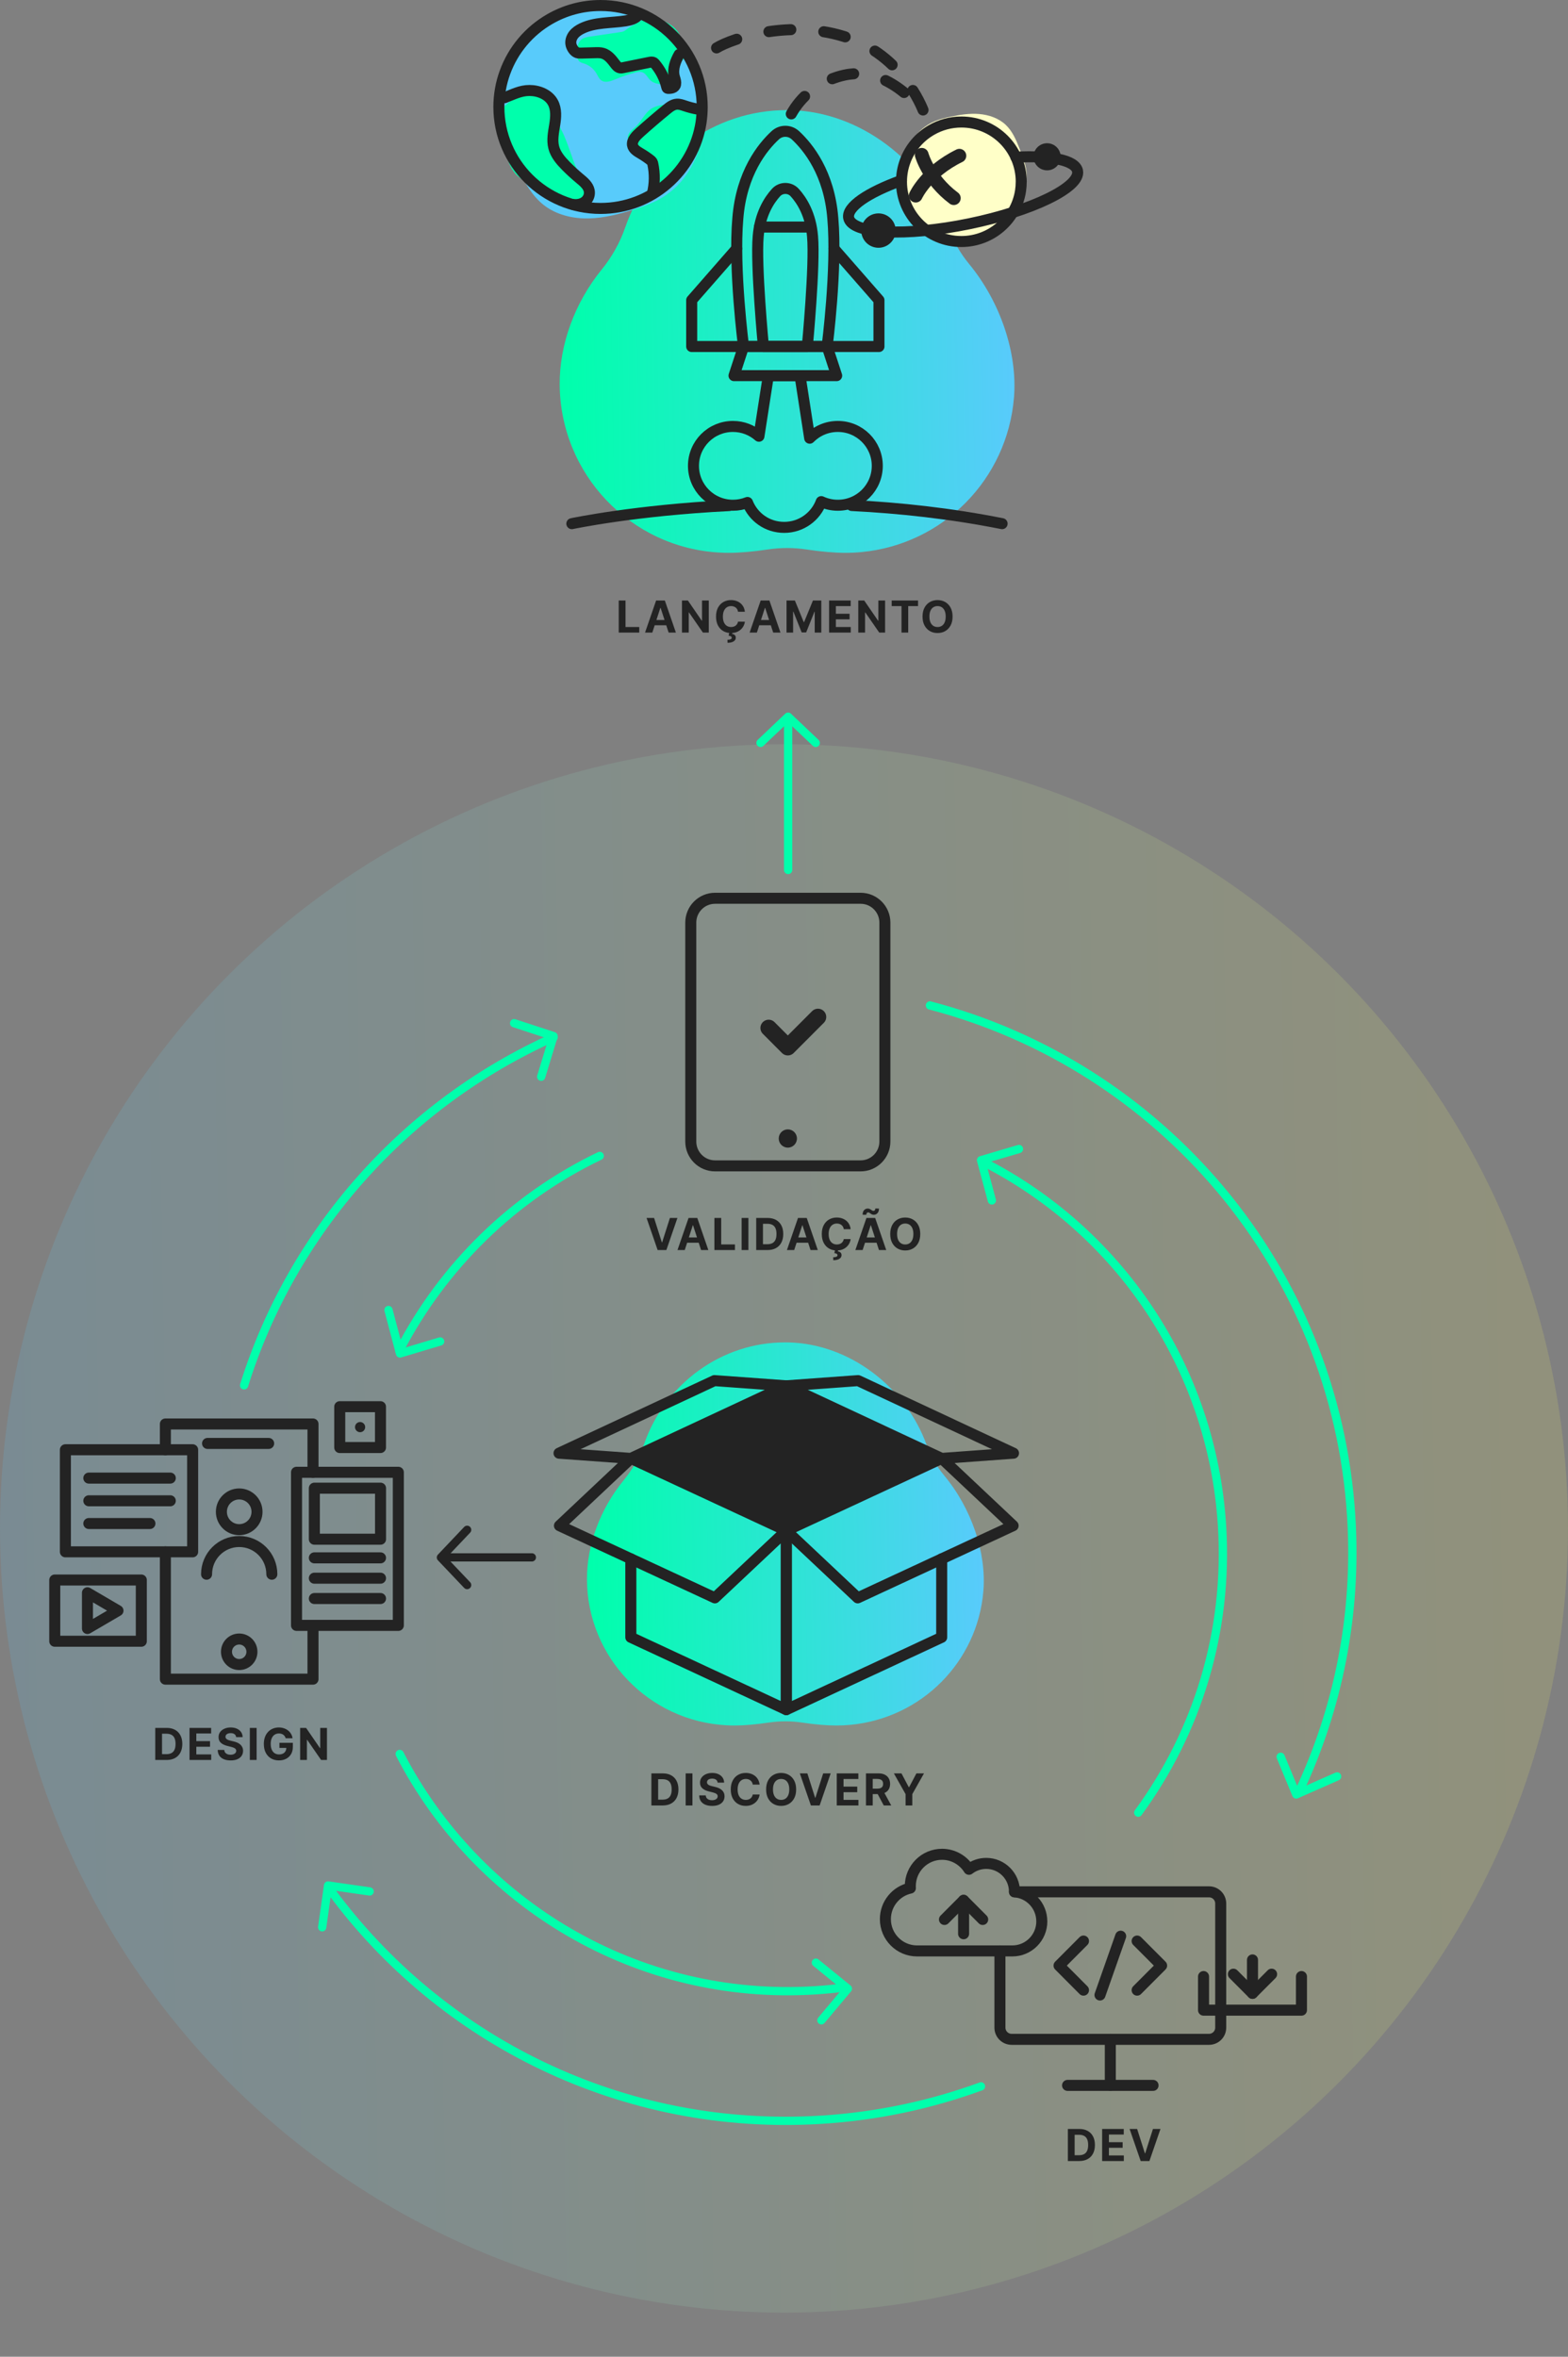 <svg width="569" height="855" viewBox="0 0 569 855" fill="none" xmlns="http://www.w3.org/2000/svg">
<rect x="0" y="0" width="569" height="855" fill="#808080" stroke="none"/>
<circle cx="284.5" cy="554.5" r="284.5" fill="url(#paint0_linear_6108_5689)" fill-opacity="0.15"/>
<path d="M193 565H161" stroke="#232323" stroke-width="3" stroke-linecap="round" stroke-linejoin="round"/>
<path d="M169.516 575.039L160 565.032L169.516 555" stroke="#232323" stroke-width="3" stroke-linecap="round" stroke-linejoin="round"/>
<path d="M159.72 486.663L145.152 491.025L140.971 475.256" stroke="#00FFAC" stroke-width="3" stroke-linecap="round" stroke-linejoin="round"/>
<path d="M217.629 419.357C186.324 434.328 160.84 459.322 144.903 490.039" stroke="#00FFAC" stroke-width="3" stroke-linecap="round" stroke-linejoin="round"/>
<path d="M359.929 435.498L355.996 420.904L369.77 416.847" stroke="#00FFAC" stroke-width="3" stroke-linecap="round" stroke-linejoin="round"/>
<path d="M413.041 657.614C434.283 628.635 445.878 592.271 443.453 553.53C439.807 495.279 405.368 446.326 357.045 421.651" stroke="#00FFAC" stroke-width="3" stroke-linecap="round" stroke-linejoin="round"/>
<path d="M296.068 712.028L307.681 721.477L298.066 732.944" stroke="#00FFAC" stroke-width="3" stroke-linecap="round" stroke-linejoin="round"/>
<path d="M145.043 636.316C173.086 690.617 231.114 726.114 295.766 722.067C299.44 721.837 303.068 721.484 306.65 721.006" stroke="#00FFAC" stroke-width="3" stroke-linecap="round" stroke-linejoin="round"/>
<path d="M186.561 371.204L200.881 375.892L196.385 390.628" stroke="#00FFAC" stroke-width="3" stroke-linecap="round" stroke-linejoin="round"/>
<path d="M200.908 376.318C147.178 400.423 106.093 446.605 88.577 502.583" stroke="#00FFAC" stroke-width="3" stroke-linecap="round" stroke-linejoin="round"/>
<path d="M485.217 644.467L470.386 651.018L464.732 637.345" stroke="#00FFAC" stroke-width="3" stroke-linecap="round" stroke-linejoin="round"/>
<path d="M471.4 649.953C485.563 619.824 492.566 585.805 490.341 550.252C484.67 459.672 420.873 386.535 337.453 364.765" stroke="#00FFAC" stroke-width="3" stroke-linecap="round" stroke-linejoin="round"/>
<path d="M116.916 699.196L119.052 684.033L134.137 686.201" stroke="#00FFAC" stroke-width="3" stroke-linecap="round" stroke-linejoin="round"/>
<path d="M120.096 685.972C159.964 740.132 225.815 773.538 298.086 769.014C318.393 767.742 337.814 763.56 355.989 756.914" stroke="#00FFAC" stroke-width="3" stroke-linecap="round" stroke-linejoin="round"/>
<path d="M306.721 200.568C302.889 200.568 297.799 200.129 292.732 199.354C290.394 198.994 288.001 198.814 285.63 198.814C283.259 198.814 280.866 198.994 278.518 199.354C273.462 200.118 268.36 200.568 264.529 200.568C263.439 200.568 262.338 200.534 261.248 200.478C228.82 198.769 203.269 171.951 203.1 139.422C203.022 124.967 208.572 109.805 218.325 97.812C222.078 93.192 224.955 88.044 226.876 82.514C235.719 57.056 259.259 39.948 285.473 39.948C286.035 39.948 286.597 39.948 287.158 39.971C312.069 40.645 335.62 58.393 344.418 83.121C346.014 87.606 348.463 91.866 351.688 95.788C363.048 109.58 369.273 128.126 367.958 144.21C365.52 173.873 342.261 197.454 312.653 200.287C310.687 200.478 308.687 200.568 306.721 200.568Z" fill="url(#paint1_linear_6108_5689)"/>
<path d="M309.064 183.394C326.381 184.256 344.866 186.249 363.646 189.98" stroke="#232323" stroke-width="4" stroke-linecap="round" stroke-linejoin="round"/>
<path d="M207.51 189.98C207.51 189.98 230.478 185.095 264.615 183.418" stroke="#232323" stroke-width="4" stroke-linecap="round" stroke-linejoin="round"/>
<path d="M300.154 125.714H269.82C269.82 125.714 266.142 97.375 267.751 79.162C269.061 62.785 276.671 53.369 281.326 49.068C283.395 47.153 286.568 47.153 288.637 49.068C293.292 53.369 300.901 62.785 302.212 79.162C303.821 97.375 300.143 125.714 300.143 125.714H300.154Z" stroke="#232323" stroke-width="4" stroke-linecap="round" stroke-linejoin="round"/>
<path d="M292.948 125.715H277.028C277.028 125.715 274.212 96.183 275.132 85.769C275.775 77.81 279.005 72.718 281.603 69.862C283.419 67.866 286.569 67.866 288.385 69.862C290.983 72.718 294.213 77.81 294.856 85.769C295.776 96.194 292.96 125.715 292.96 125.715H292.948Z" stroke="#232323" stroke-width="4" stroke-linecap="round" stroke-linejoin="round"/>
<path d="M275.578 82.374H294.222" stroke="#232323" stroke-width="4" stroke-linecap="round" stroke-linejoin="round"/>
<path d="M269.82 125.714H251.004V108.89L267.338 90.207" stroke="#232323" stroke-width="4" stroke-linecap="round" stroke-linejoin="round"/>
<path d="M300.154 125.714H318.959V108.89L302.626 90.207" stroke="#232323" stroke-width="4" stroke-linecap="round" stroke-linejoin="round"/>
<path d="M303.613 136.278H266.359L269.819 125.715H300.153L303.613 136.278Z" stroke="#232323" stroke-width="4" stroke-linecap="round" stroke-linejoin="round"/>
<path d="M287.143 41.327C294.663 27.951 308.689 26.88 308.689 26.88C323.799 24.878 335.442 41.187 335.442 41.187C335.442 41.187 328.878 21.2 308.178 13.865C287.479 6.53 265.75 13.883 260.024 17.384" stroke="#232323" stroke-width="4" stroke-linecap="round" stroke-linejoin="round" stroke-dasharray="8 12"/>
<g clip-path="url(#clip0_6108_5689)">
<path d="M369.899 53.751C368.715 50.705 367.374 47.614 365.018 45.349C362.449 42.894 358.886 41.667 355.346 41.366C351.806 41.064 348.243 41.645 344.77 42.381C342.904 42.771 341.039 43.218 339.286 43.954C336.728 45.014 334.428 46.688 332.618 48.785C327.001 55.313 326.643 63.837 328.642 71.792C328.888 72.763 329.134 73.734 329.525 74.649C330.496 76.88 332.306 78.632 334.059 80.328C336.46 82.626 338.884 85.036 342.201 85.728C345.752 86.454 348.801 87.536 352.509 87.078C356.809 86.543 360.807 84.434 364.258 81.901C369.508 78.074 372.624 69.806 372.545 63.469C372.501 60.121 371.105 56.852 369.899 53.751Z" fill="#FFFFC8"/>
</g>
<path d="M370.582 65.955C370.582 67.056 370.501 68.134 370.341 69.189V69.212C368.754 79.637 359.743 87.62 348.857 87.62C336.857 87.62 327.133 77.917 327.133 65.944C327.133 63.375 327.581 60.909 328.409 58.627C330.156 53.764 333.581 49.715 338.007 47.169C341.202 45.323 344.903 44.268 348.869 44.268C360.869 44.268 370.593 53.97 370.593 65.944L370.582 65.955Z" stroke="#232323" stroke-width="4" stroke-linecap="round" stroke-linejoin="round"/>
<path d="M368.65 57.021C381.283 56.356 390.214 58.087 391.018 61.998C392.237 67.882 374.627 76.472 351.696 81.186C328.764 85.899 309.189 84.947 307.971 79.064C307.155 75.084 314.925 69.866 327.132 65.451" stroke="#232323" stroke-width="4" stroke-linecap="round" stroke-linejoin="round"/>
<path d="M384.403 56.883C384.403 59.323 382.42 61.303 379.972 61.303C377.524 61.303 375.541 59.323 375.541 56.883C375.541 54.443 377.524 52.463 379.972 52.463C382.42 52.463 384.403 54.443 384.403 56.883Z" fill="#232323" stroke="#232323"/>
<path d="M324.539 83.651C324.539 86.82 321.965 89.39 318.786 89.39C315.608 89.39 313.033 86.82 313.033 83.651C313.033 80.483 315.608 77.912 318.786 77.912C321.965 77.912 324.539 80.483 324.539 83.651Z" fill="#232323" stroke="#232323"/>
<path d="M334.475 56.16C334.475 56.16 336.911 65.003 346.119 71.884" stroke="#232323" stroke-width="5" stroke-linecap="round" stroke-linejoin="round"/>
<path d="M332.303 70.965C332.303 70.965 336.176 62.364 348.142 56.503" stroke="#232323" stroke-width="5" stroke-linecap="round" stroke-linejoin="round"/>
<path d="M318.351 168.998C318.351 176.9 311.948 183.299 304.029 183.299C301.879 183.299 299.845 182.829 298.017 181.981C296.006 187.428 290.753 191.328 284.58 191.328C278.408 191.328 273.339 187.577 271.247 182.29C269.614 182.944 267.833 183.299 265.971 183.299C258.051 183.299 251.648 176.9 251.648 168.998C251.648 161.096 258.051 154.708 265.971 154.708C269.591 154.708 272.89 156.038 275.408 158.263L278.821 136.277H290.316L293.822 158.974C296.419 156.336 300.029 154.708 304.029 154.708C311.948 154.708 318.351 161.107 318.351 168.998V168.998Z" stroke="#232323" stroke-width="4" stroke-linecap="round" stroke-linejoin="round"/>
<path d="M187.977 61.359C190.373 66.15 193.05 70.997 197.227 74.315C201.774 77.916 207.732 79.344 213.511 79.242C219.289 79.14 224.945 77.622 230.455 75.844C233.412 74.893 236.346 73.862 239.078 72.379C243.043 70.215 246.492 67.112 249.079 63.386C257.109 51.789 256.303 37.769 251.79 25.062C251.241 23.511 250.681 21.959 249.897 20.532C247.959 17.033 244.756 14.462 241.643 11.982C237.387 8.607 233.076 5.051 227.599 4.484C221.753 3.873 216.646 2.593 210.711 3.952C203.846 5.526 197.72 9.649 192.546 14.348C184.673 21.483 180.977 35.515 182.119 45.889C182.724 51.37 185.535 56.489 187.965 61.359H187.977Z" fill="#58CBFB"/>
<path d="M227.48 10.576C227.117 10.863 226.753 11.16 226.334 11.348C225.905 11.535 225.431 11.612 224.968 11.678L214.169 13.265C213.012 13.442 211.778 13.64 210.896 14.401C209.64 15.481 209.464 17.332 209.387 18.997C209.332 20.198 209.376 21.587 210.301 22.347C210.797 22.744 211.436 22.887 212.042 23.086C213.861 23.692 215.447 24.971 216.417 26.613C216.946 27.506 217.332 28.531 218.169 29.137C219.657 30.206 221.706 29.445 223.392 28.74C225.651 27.803 227.965 27.01 230.323 26.37C231.282 26.117 232.329 25.885 233.244 26.271C234.522 26.811 235.073 28.321 236.12 29.236C236.715 29.754 237.453 30.074 238.213 30.283C239.866 30.757 241.64 30.768 243.304 30.327C243.536 30.272 243.778 30.184 243.888 29.974C243.976 29.798 243.954 29.589 243.91 29.401C243.778 28.784 243.569 28.167 243.569 27.528C243.536 24.43 247.877 23.02 248.66 20.022C249.045 18.545 248.483 17.013 247.932 15.591C247.304 13.993 246.665 12.362 245.585 11.028C243.789 8.791 241.001 7.633 238.334 6.564C236.053 5.649 234.907 5.837 233.1 7.159C231.348 8.449 229.244 9.209 227.491 10.565L227.48 10.576Z" fill="#00FFAC"/>
<path d="M249.772 38.587C248.847 38.433 247.932 38.179 247.007 38.014C245.056 37.661 243.062 37.727 241.1 37.97C239.403 38.179 237.662 38.543 236.252 39.502C233.949 41.056 232.858 43.866 230.852 45.784C229.552 47.019 227.734 48.187 227.811 49.972C227.855 51.031 228.604 51.923 229.453 52.552C230.301 53.18 231.282 53.599 232.131 54.238C234.367 55.924 235.326 58.823 235.745 61.59C236.164 64.356 236.175 67.222 237.1 69.867C237.177 70.076 237.277 70.308 237.486 70.374C237.64 70.418 237.805 70.374 237.96 70.308C239.348 69.735 240.472 68.688 241.552 67.64C243.337 65.91 245.078 64.124 246.764 62.306C248.439 60.498 250.07 58.603 251.15 56.398C251.745 55.186 252.153 53.885 252.571 52.596L254.467 46.666C254.885 45.354 255.315 44.01 255.282 42.632C255.26 41.596 255.062 40.659 254.312 39.943C253.122 38.819 251.26 38.862 249.772 38.609V38.587Z" fill="#00FFAC"/>
<path d="M201.652 41.977C201.564 41.239 201.465 40.489 201.167 39.806C200.804 39.002 200.164 38.351 199.525 37.756C198.368 36.665 197.112 35.629 195.624 35.078C193.366 34.24 190.853 34.626 188.517 35.21C187.757 35.397 186.952 35.728 186.159 36.158C183.415 37.668 180.848 40.489 181.046 43.465C181.101 44.325 181.41 45.141 181.663 45.956C182.556 48.822 182.842 51.842 183.448 54.796C184.043 57.739 185.013 60.715 186.996 62.974C189.321 65.597 192.748 66.92 196.032 68.143L199.702 69.51L208.264 72.706C208.892 72.938 209.564 73.18 210.225 73.037C210.655 72.949 211.04 72.695 211.371 72.409C212.925 71.075 213.575 68.782 212.969 66.821C212.407 65.013 210.831 64.12 209.972 62.577C208.969 60.781 208.253 58.83 207.591 56.89C206.721 54.322 205.773 51.787 204.737 49.285C203.801 47.014 201.961 44.38 201.663 41.977H201.652Z" fill="#00FFAC"/>
<path d="M254.818 38.803C254.818 40.673 254.68 42.508 254.416 44.308V44.354C251.726 62.051 236.427 75.618 217.932 75.618C197.564 75.618 181.035 59.138 181.035 38.815C181.035 34.457 181.794 30.259 183.196 26.394C186.162 18.137 191.978 11.255 199.495 6.932C204.932 3.789 211.22 2 217.932 2C238.301 2 254.818 18.481 254.818 38.815V38.803Z" stroke="#232323" stroke-width="4" stroke-linecap="round" stroke-linejoin="round"/>
<path d="M183.082 35.442C186.22 34.261 188.783 32.827 192.14 32.827C195.496 32.827 199.071 34.272 200.657 37.22C201.967 39.651 201.726 42.587 201.289 45.317C200.853 48.035 200.255 50.845 200.956 53.517C201.634 56.12 203.473 58.265 205.358 60.18C206.922 61.763 208.554 63.265 210.266 64.688C211.772 65.938 213.45 67.291 213.818 69.206C214.29 71.615 212.366 74.645 207.953 74.204" stroke="#232323" stroke-width="4" stroke-linecap="round" stroke-linejoin="round"/>
<path d="M231.76 5.349C230.668 6.782 228.772 7.298 226.99 7.574C221.68 8.399 216.047 7.998 211.197 10.315C210.036 10.877 208.921 11.599 208.139 12.62C207.358 13.641 206.921 14.982 207.22 16.233C207.461 17.276 208.323 18.71 209.404 19.1C209.955 19.295 210.565 19.283 211.151 19.26L215.944 19.123C216.898 19.1 217.864 19.065 218.772 19.341C220.657 19.891 221.967 21.554 223.151 23.125C223.634 23.767 224.197 24.467 224.99 24.616C225.404 24.697 225.829 24.616 226.243 24.524L235.634 22.621C236.163 22.517 236.737 22.414 237.197 22.689C237.393 22.804 237.542 22.976 237.692 23.148C239.738 25.568 241.209 28.481 241.944 31.566C241.979 31.727 242.025 31.899 242.163 31.991C242.278 32.071 242.427 32.071 242.565 32.071C243.945 32.059 245.243 31.738 245.209 30.018C245.197 29.238 244.876 28.493 244.68 27.736C244.013 25.018 245.082 22.173 246.462 19.742" stroke="#232323" stroke-width="4" stroke-linecap="round" stroke-linejoin="round"/>
<path d="M252.899 39.548C251.439 39.273 250.002 38.894 248.6 38.424C247.634 38.103 246.634 37.724 245.623 37.793C244.198 37.885 242.979 38.825 241.876 39.732C238.646 42.369 235.473 45.087 232.37 47.863C231.611 48.54 230.864 49.228 230.278 50.053C229.749 50.799 229.37 51.717 229.519 52.623C229.772 54.102 231.266 54.974 232.565 55.731C233.772 56.442 234.922 57.221 236.014 58.082C236.243 58.265 236.473 58.449 236.634 58.701C236.784 58.942 236.841 59.206 236.899 59.481C237.657 63.013 237.6 66.706 236.738 70.216" stroke="#232323" stroke-width="4" stroke-linecap="round" stroke-linejoin="round"/>
<path d="M224.529 229.5V217.864H226.989V227.472H231.977V229.5H224.529ZM236.709 229.5H234.073L238.09 217.864H241.26L245.272 229.5H242.635L239.721 220.523H239.63L236.709 229.5ZM236.544 224.926H242.772V226.847H236.544V224.926ZM257.205 217.864V229.5H255.08L250.018 222.176H249.933V229.5H247.472V217.864H249.631L254.654 225.182H254.756V217.864H257.205ZM270.305 221.938H267.816C267.771 221.616 267.678 221.33 267.538 221.08C267.398 220.826 267.218 220.61 266.998 220.432C266.778 220.254 266.525 220.117 266.237 220.023C265.953 219.928 265.644 219.881 265.311 219.881C264.708 219.881 264.184 220.03 263.737 220.33C263.29 220.625 262.943 221.057 262.697 221.625C262.451 222.189 262.328 222.875 262.328 223.682C262.328 224.511 262.451 225.208 262.697 225.773C262.947 226.337 263.296 226.763 263.742 227.051C264.189 227.339 264.706 227.483 265.294 227.483C265.623 227.483 265.928 227.439 266.208 227.352C266.492 227.265 266.744 227.138 266.964 226.972C267.184 226.801 267.366 226.595 267.51 226.352C267.657 226.11 267.76 225.833 267.816 225.523L270.305 225.534C270.241 226.068 270.08 226.583 269.822 227.08C269.568 227.572 269.225 228.013 268.794 228.403C268.366 228.79 267.854 229.097 267.26 229.324C266.669 229.547 266 229.659 265.254 229.659C264.216 229.659 263.288 229.424 262.47 228.955C261.655 228.485 261.011 227.805 260.538 226.915C260.068 226.025 259.833 224.947 259.833 223.682C259.833 222.413 260.072 221.333 260.549 220.443C261.027 219.553 261.674 218.875 262.492 218.409C263.311 217.939 264.231 217.705 265.254 217.705C265.928 217.705 266.553 217.799 267.129 217.989C267.708 218.178 268.222 218.455 268.669 218.818C269.116 219.178 269.479 219.619 269.76 220.142C270.044 220.665 270.225 221.263 270.305 221.938ZM264.646 229.466H265.76L265.669 229.96C266.059 230.021 266.377 230.167 266.623 230.398C266.873 230.629 267 230.943 267.004 231.341C267.008 231.905 266.746 232.354 266.22 232.688C265.693 233.025 264.955 233.193 264.004 233.193L263.981 232.114C264.458 232.114 264.831 232.055 265.1 231.938C265.373 231.824 265.515 231.646 265.527 231.403C265.534 231.172 265.445 230.996 265.26 230.875C265.074 230.754 264.784 230.669 264.39 230.619L264.646 229.466ZM274.656 229.5H272.02L276.037 217.864H279.207L283.219 229.5H280.582L277.667 220.523H277.577L274.656 229.5ZM274.491 224.926H280.719V226.847H274.491V224.926ZM285.419 217.864H288.453L291.658 225.682H291.794L294.999 217.864H298.033V229.5H295.646V221.926H295.55L292.538 229.443H290.913L287.902 221.898H287.806V229.5H285.419V217.864ZM300.86 229.5V217.864H308.701V219.892H303.32V222.665H308.297V224.693H303.32V227.472H308.723V229.5H300.86ZM321.19 217.864V229.5H319.065L314.002 222.176H313.917V229.5H311.457V217.864H313.616L318.638 225.182H318.741V217.864H321.19ZM323.579 219.892V217.864H333.136V219.892H329.573V229.5H327.142V219.892H323.579ZM345.672 223.682C345.672 224.951 345.431 226.03 344.95 226.92C344.473 227.811 343.821 228.491 342.996 228.96C342.174 229.426 341.249 229.659 340.223 229.659C339.189 229.659 338.261 229.424 337.439 228.955C336.617 228.485 335.967 227.805 335.49 226.915C335.013 226.025 334.774 224.947 334.774 223.682C334.774 222.413 335.013 221.333 335.49 220.443C335.967 219.553 336.617 218.875 337.439 218.409C338.261 217.939 339.189 217.705 340.223 217.705C341.249 217.705 342.174 217.939 342.996 218.409C343.821 218.875 344.473 219.553 344.95 220.443C345.431 221.333 345.672 222.413 345.672 223.682ZM343.177 223.682C343.177 222.86 343.054 222.167 342.808 221.602C342.566 221.038 342.223 220.61 341.78 220.318C341.337 220.027 340.818 219.881 340.223 219.881C339.628 219.881 339.109 220.027 338.666 220.318C338.223 220.61 337.878 221.038 337.632 221.602C337.39 222.167 337.268 222.86 337.268 223.682C337.268 224.504 337.39 225.197 337.632 225.761C337.878 226.326 338.223 226.754 338.666 227.045C339.109 227.337 339.628 227.483 340.223 227.483C340.818 227.483 341.337 227.337 341.78 227.045C342.223 226.754 342.566 226.326 342.808 225.761C343.054 225.197 343.177 224.504 343.177 223.682Z" fill="#232323"/>
<path d="M138.07 510.334H123.289V525.15H138.07V510.334Z" stroke="#232323" stroke-width="4" stroke-linecap="round" stroke-linejoin="round"/>
<path d="M130.671 519.591C131.69 519.591 132.516 518.763 132.516 517.742C132.516 516.721 131.69 515.893 130.671 515.893C129.652 515.893 128.826 516.721 128.826 517.742C128.826 518.763 129.652 519.591 130.671 519.591Z" fill="#232323"/>
<path d="M69.906 525.956H23.729V562.985H69.906V525.956Z" stroke="#232323" stroke-width="4" stroke-linecap="round" stroke-linejoin="round"/>
<path d="M32.232 536.236H61.794" stroke="#232323" stroke-width="4" stroke-linecap="round" stroke-linejoin="round"/>
<path d="M32.232 544.47H61.794" stroke="#232323" stroke-width="4" stroke-linecap="round" stroke-linejoin="round"/>
<path d="M32.232 552.715H54.404" stroke="#232323" stroke-width="4" stroke-linecap="round" stroke-linejoin="round"/>
<path d="M138.091 539.893H114.074V558.407H138.091V539.893Z" stroke="#232323" stroke-width="4" stroke-linecap="round" stroke-linejoin="round"/>
<path d="M144.544 534.128H107.602V589.671H144.544V534.128Z" stroke="#232323" stroke-width="4" stroke-linecap="round" stroke-linejoin="round"/>
<path d="M114.074 565.175H138.081" stroke="#232323" stroke-width="4" stroke-linecap="round" stroke-linejoin="round"/>
<path d="M114.074 572.551H138.081" stroke="#232323" stroke-width="4" stroke-linecap="round" stroke-linejoin="round"/>
<path d="M114.074 579.928H138.081" stroke="#232323" stroke-width="4" stroke-linecap="round" stroke-linejoin="round"/>
<path d="M51.28 573.211H19.873V595.424H51.28V573.211Z" stroke="#232323" stroke-width="4" stroke-linecap="round" stroke-linejoin="round"/>
<path d="M31.736 590.806V577.84L42.817 584.328L31.736 590.806Z" stroke="#232323" stroke-width="4" stroke-linecap="round" stroke-linejoin="round"/>
<path d="M86.803 554.946C90.372 554.946 93.266 552.046 93.266 548.468C93.266 544.891 90.372 541.99 86.803 541.99C83.233 541.99 80.34 544.891 80.34 548.468C80.34 552.046 83.233 554.946 86.803 554.946Z" stroke="#232323" stroke-width="4" stroke-linecap="round" stroke-linejoin="round"/>
<path d="M86.803 603.876C89.354 603.876 91.421 601.804 91.421 599.248C91.421 596.691 89.354 594.619 86.803 594.619C84.253 594.619 82.186 596.691 82.186 599.248C82.186 601.804 84.253 603.876 86.803 603.876Z" stroke="#232323" stroke-width="4" stroke-linecap="round" stroke-linejoin="round"/>
<path d="M98.646 571.114C98.646 564.554 93.348 559.243 86.802 559.243C80.257 559.243 74.959 564.554 74.959 571.114" stroke="#232323" stroke-width="4" stroke-linecap="round" stroke-linejoin="round"/>
<path d="M75.318 523.661H97.49" stroke="#232323" stroke-width="4" stroke-linecap="round" stroke-linejoin="round"/>
<path d="M113.582 589.67V609.176H60.014V562.983" stroke="#232323" stroke-width="4" stroke-linecap="round" stroke-linejoin="round"/>
<path d="M60.014 525.955V516.604H113.582V534.127" stroke="#232323" stroke-width="4" stroke-linecap="round" stroke-linejoin="round"/>
<path d="M60.465 638.5H56.34V626.864H60.499C61.669 626.864 62.677 627.097 63.521 627.562C64.366 628.025 65.016 628.689 65.47 629.557C65.928 630.424 66.158 631.462 66.158 632.67C66.158 633.883 65.928 634.924 65.47 635.795C65.016 636.667 64.362 637.335 63.51 637.801C62.661 638.267 61.646 638.5 60.465 638.5ZM58.8 636.392H60.362C61.09 636.392 61.701 636.263 62.197 636.006C62.697 635.744 63.072 635.341 63.322 634.795C63.576 634.246 63.703 633.538 63.703 632.67C63.703 631.811 63.576 631.108 63.322 630.562C63.072 630.017 62.699 629.616 62.203 629.358C61.707 629.1 61.095 628.972 60.368 628.972H58.8V636.392ZM68.78 638.5V626.864H76.621V628.892H71.24V631.665H76.218V633.693H71.24V636.472H76.644V638.5H68.78ZM85.689 630.21C85.644 629.752 85.449 629.396 85.104 629.142C84.76 628.888 84.292 628.761 83.701 628.761C83.299 628.761 82.96 628.818 82.684 628.932C82.407 629.042 82.195 629.195 82.047 629.392C81.903 629.589 81.832 629.812 81.832 630.062C81.824 630.271 81.868 630.453 81.962 630.608C82.061 630.763 82.195 630.898 82.366 631.011C82.536 631.121 82.733 631.218 82.957 631.301C83.18 631.381 83.419 631.449 83.672 631.506L84.718 631.756C85.225 631.869 85.691 632.021 86.116 632.21C86.54 632.4 86.907 632.633 87.218 632.909C87.528 633.186 87.769 633.511 87.939 633.886C88.114 634.261 88.203 634.691 88.207 635.176C88.203 635.888 88.021 636.506 87.661 637.028C87.305 637.547 86.79 637.951 86.116 638.239C85.445 638.523 84.636 638.665 83.689 638.665C82.75 638.665 81.932 638.521 81.235 638.233C80.542 637.945 80 637.519 79.61 636.955C79.224 636.386 79.021 635.684 79.002 634.847H81.383C81.409 635.237 81.521 635.562 81.718 635.824C81.919 636.081 82.186 636.277 82.519 636.409C82.856 636.538 83.237 636.602 83.661 636.602C84.078 636.602 84.439 636.542 84.746 636.42C85.057 636.299 85.297 636.131 85.468 635.915C85.638 635.699 85.724 635.451 85.724 635.17C85.724 634.909 85.646 634.689 85.491 634.511C85.339 634.333 85.116 634.182 84.82 634.057C84.528 633.932 84.171 633.818 83.746 633.716L82.479 633.398C81.498 633.159 80.724 632.786 80.155 632.278C79.587 631.771 79.305 631.087 79.309 630.227C79.305 629.523 79.493 628.907 79.871 628.381C80.254 627.854 80.778 627.443 81.445 627.148C82.112 626.852 82.869 626.705 83.718 626.705C84.582 626.705 85.335 626.852 85.979 627.148C86.627 627.443 87.131 627.854 87.491 628.381C87.85 628.907 88.036 629.517 88.047 630.21H85.689ZM93.122 626.864V638.5H90.661V626.864H93.122ZM103.662 630.625C103.582 630.348 103.47 630.104 103.326 629.892C103.182 629.676 103.006 629.494 102.798 629.347C102.593 629.195 102.359 629.08 102.093 629C101.832 628.92 101.542 628.881 101.224 628.881C100.629 628.881 100.107 629.028 99.656 629.324C99.209 629.619 98.861 630.049 98.611 630.614C98.361 631.174 98.236 631.86 98.236 632.67C98.236 633.481 98.359 634.17 98.605 634.739C98.851 635.307 99.2 635.741 99.65 636.04C100.101 636.335 100.633 636.483 101.247 636.483C101.804 636.483 102.279 636.384 102.673 636.188C103.071 635.987 103.374 635.705 103.582 635.341C103.794 634.977 103.9 634.547 103.9 634.051L104.4 634.125H101.4V632.273H106.27V633.739C106.27 634.761 106.054 635.64 105.622 636.375C105.19 637.106 104.595 637.67 103.838 638.068C103.08 638.462 102.213 638.659 101.236 638.659C100.145 638.659 99.186 638.419 98.361 637.938C97.535 637.453 96.891 636.765 96.429 635.875C95.97 634.981 95.741 633.92 95.741 632.693C95.741 631.75 95.878 630.909 96.15 630.17C96.427 629.428 96.813 628.799 97.309 628.284C97.806 627.769 98.383 627.377 99.042 627.108C99.701 626.839 100.415 626.705 101.184 626.705C101.843 626.705 102.457 626.801 103.025 626.994C103.593 627.184 104.097 627.453 104.537 627.801C104.98 628.15 105.342 628.564 105.622 629.045C105.902 629.523 106.082 630.049 106.162 630.625H103.662ZM118.651 626.864V638.5H116.526L111.463 631.176H111.378V638.5H108.918V626.864H111.077L116.099 634.182H116.202V626.864H118.651Z" fill="#232323"/>
<path d="M312.302 325.887H259.478C254.613 325.887 250.67 329.839 250.67 334.715V414.136C250.67 419.012 254.613 422.964 259.478 422.964H312.302C317.166 422.964 321.109 419.012 321.109 414.136V334.715C321.109 329.839 317.166 325.887 312.302 325.887Z" stroke="#232323" stroke-width="4" stroke-linecap="round" stroke-linejoin="round"/>
<path d="M285.89 416.349C287.715 416.349 289.195 414.866 289.195 413.036C289.195 411.206 287.715 409.723 285.89 409.723C284.064 409.723 282.584 411.206 282.584 413.036C282.584 414.866 284.064 416.349 285.89 416.349Z" fill="#232323"/>
<path d="M278.941 372.937L285.89 379.902L296.829 368.948" stroke="#232323" stroke-width="6" stroke-linecap="round" stroke-linejoin="round"/>
<path d="M237.359 441.864L240.171 450.705H240.279L243.098 441.864H245.825L241.813 453.5H238.643L234.626 441.864H237.359ZM248.484 453.5H245.848L249.865 441.864H253.035L257.047 453.5H254.41L251.496 444.523H251.405L248.484 453.5ZM248.319 448.926H254.547V450.847H248.319V448.926ZM259.247 453.5V441.864H261.708V451.472H266.696V453.5H259.247ZM271.586 441.864V453.5H269.125V441.864H271.586ZM278.535 453.5H274.41V441.864H278.569C279.739 441.864 280.747 442.097 281.592 442.562C282.436 443.025 283.086 443.689 283.54 444.557C283.999 445.424 284.228 446.462 284.228 447.67C284.228 448.883 283.999 449.924 283.54 450.795C283.086 451.667 282.433 452.335 281.58 452.801C280.732 453.267 279.717 453.5 278.535 453.5ZM276.87 451.392H278.433C279.16 451.392 279.772 451.263 280.268 451.006C280.768 450.744 281.143 450.341 281.393 449.795C281.647 449.246 281.773 448.538 281.773 447.67C281.773 446.811 281.647 446.108 281.393 445.562C281.143 445.017 280.77 444.616 280.273 444.358C279.777 444.1 279.165 443.972 278.438 443.972H276.87V451.392ZM288.2 453.5H285.563L289.581 441.864H292.751L296.762 453.5H294.126L291.211 444.523H291.12L288.2 453.5ZM288.035 448.926H294.262V450.847H288.035V448.926ZM308.683 445.938H306.194C306.149 445.616 306.056 445.33 305.916 445.08C305.776 444.826 305.596 444.61 305.376 444.432C305.157 444.254 304.903 444.117 304.615 444.023C304.331 443.928 304.022 443.881 303.689 443.881C303.087 443.881 302.562 444.03 302.115 444.33C301.668 444.625 301.321 445.057 301.075 445.625C300.829 446.189 300.706 446.875 300.706 447.682C300.706 448.511 300.829 449.208 301.075 449.773C301.325 450.337 301.674 450.763 302.121 451.051C302.568 451.339 303.085 451.483 303.672 451.483C304.001 451.483 304.306 451.439 304.587 451.352C304.871 451.265 305.122 451.138 305.342 450.972C305.562 450.801 305.744 450.595 305.888 450.352C306.035 450.11 306.138 449.833 306.194 449.523L308.683 449.534C308.619 450.068 308.458 450.583 308.2 451.08C307.946 451.572 307.604 452.013 307.172 452.403C306.744 452.79 306.232 453.097 305.638 453.324C305.047 453.547 304.378 453.659 303.632 453.659C302.594 453.659 301.666 453.424 300.848 452.955C300.033 452.485 299.39 451.805 298.916 450.915C298.446 450.025 298.212 448.947 298.212 447.682C298.212 446.413 298.45 445.333 298.927 444.443C299.405 443.553 300.052 442.875 300.871 442.409C301.689 441.939 302.609 441.705 303.632 441.705C304.306 441.705 304.931 441.799 305.507 441.989C306.087 442.178 306.6 442.455 307.047 442.818C307.494 443.178 307.857 443.619 308.138 444.142C308.422 444.665 308.604 445.263 308.683 445.938ZM303.024 453.466H304.138L304.047 453.96C304.437 454.021 304.755 454.167 305.001 454.398C305.251 454.629 305.378 454.943 305.382 455.341C305.386 455.905 305.124 456.354 304.598 456.688C304.071 457.025 303.333 457.193 302.382 457.193L302.359 456.114C302.837 456.114 303.21 456.055 303.479 455.938C303.751 455.824 303.893 455.646 303.905 455.403C303.912 455.172 303.823 454.996 303.638 454.875C303.452 454.754 303.162 454.669 302.768 454.619L303.024 453.466ZM313.034 453.5H310.398L314.415 441.864H317.585L321.597 453.5H318.96L316.046 444.523H315.955L313.034 453.5ZM312.869 448.926H319.097V450.847H312.869V448.926ZM314.369 440.716L313.029 440.699C313.029 439.975 313.207 439.42 313.563 439.034C313.919 438.648 314.356 438.453 314.875 438.449C315.14 438.449 315.368 438.492 315.557 438.58C315.746 438.663 315.919 438.761 316.074 438.875C316.229 438.989 316.377 439.089 316.517 439.176C316.657 439.259 316.809 439.301 316.972 439.301C317.191 439.297 317.358 439.216 317.472 439.057C317.589 438.894 317.648 438.682 317.648 438.42L318.972 438.46C318.964 439.176 318.782 439.729 318.426 440.119C318.07 440.506 317.635 440.701 317.119 440.705C316.839 440.708 316.602 440.667 316.409 440.58C316.22 440.492 316.053 440.394 315.909 440.284C315.765 440.17 315.625 440.07 315.489 439.983C315.352 439.896 315.199 439.852 315.029 439.852C314.832 439.852 314.672 439.93 314.551 440.085C314.43 440.241 314.369 440.451 314.369 440.716ZM333.944 447.682C333.944 448.951 333.703 450.03 333.222 450.92C332.745 451.811 332.093 452.491 331.267 452.96C330.445 453.426 329.521 453.659 328.495 453.659C327.461 453.659 326.533 453.424 325.711 452.955C324.889 452.485 324.239 451.805 323.762 450.915C323.285 450.025 323.046 448.947 323.046 447.682C323.046 446.413 323.285 445.333 323.762 444.443C324.239 443.553 324.889 442.875 325.711 442.409C326.533 441.939 327.461 441.705 328.495 441.705C329.521 441.705 330.445 441.939 331.267 442.409C332.093 442.875 332.745 443.553 333.222 444.443C333.703 445.333 333.944 446.413 333.944 447.682ZM331.449 447.682C331.449 446.86 331.326 446.167 331.08 445.602C330.838 445.038 330.495 444.61 330.052 444.318C329.608 444.027 329.089 443.881 328.495 443.881C327.9 443.881 327.381 444.027 326.938 444.318C326.495 444.61 326.15 445.038 325.904 445.602C325.661 446.167 325.54 446.86 325.54 447.682C325.54 448.504 325.661 449.197 325.904 449.761C326.15 450.326 326.495 450.754 326.938 451.045C327.381 451.337 327.9 451.483 328.495 451.483C329.089 451.483 329.608 451.337 330.052 451.045C330.495 450.754 330.838 450.326 331.08 449.761C331.326 449.197 331.449 448.504 331.449 447.682Z" fill="#232323"/>
<path d="M378.059 697.045C378.059 702.972 373.265 707.777 367.352 707.777H332.793C326.44 707.777 321.291 702.616 321.291 696.248C321.291 690.709 325.174 686.083 330.355 684.971C330.355 684.74 330.334 684.499 330.334 684.257C330.334 677.89 335.483 672.718 341.846 672.718C345.959 672.718 349.591 674.9 351.622 678.162C353.348 676.82 355.536 676.022 357.891 676.022C363.542 676.022 368.137 680.628 368.137 686.303V686.334C373.684 686.743 378.048 691.37 378.048 697.045H378.059Z" stroke="#232323" stroke-width="4" stroke-linecap="round" stroke-linejoin="round"/>
<path d="M349.672 701.546V689.408" stroke="#232323" stroke-width="4" stroke-linecap="round" stroke-linejoin="round"/>
<path d="M342.732 696.363L349.671 689.408L356.6 696.363" stroke="#232323" stroke-width="4" stroke-linecap="round" stroke-linejoin="round"/>
<path d="M454.508 711.039V723.166" stroke="#232323" stroke-width="4" stroke-linecap="round" stroke-linejoin="round"/>
<path d="M461.446 716.211L454.507 723.166L447.578 716.211" stroke="#232323" stroke-width="4" stroke-linecap="round" stroke-linejoin="round"/>
<path d="M472.276 717.072V729.262H436.744V717.072" stroke="#232323" stroke-width="4" stroke-linecap="round" stroke-linejoin="round"/>
<path d="M368.134 686.335H438.738C441.082 686.335 442.977 688.234 442.977 690.584V735.598C442.977 737.948 441.082 739.847 438.738 739.847H367.098C364.754 739.847 362.859 737.948 362.859 735.598V707.767" stroke="#232323" stroke-width="4" stroke-linecap="round" stroke-linejoin="round"/>
<path d="M393.18 722.002L384.305 713.096L393.18 704.189" stroke="#232323" stroke-width="4" stroke-linecap="round" stroke-linejoin="round"/>
<path d="M412.646 704.189L421.532 713.096L412.646 722.002" stroke="#232323" stroke-width="4" stroke-linecap="round" stroke-linejoin="round"/>
<path d="M406.67 702.428L399.166 723.765" stroke="#232323" stroke-width="4" stroke-linecap="round" stroke-linejoin="round"/>
<path d="M402.914 739.857V756.558" stroke="#232323" stroke-width="4" stroke-linecap="round" stroke-linejoin="round"/>
<path d="M418.424 756.558H387.402" stroke="#232323" stroke-width="4" stroke-linecap="round" stroke-linejoin="round"/>
<path d="M391.633 784H387.508V772.364H391.667C392.838 772.364 393.845 772.597 394.69 773.062C395.535 773.525 396.184 774.189 396.639 775.057C397.097 775.924 397.326 776.962 397.326 778.17C397.326 779.383 397.097 780.424 396.639 781.295C396.184 782.167 395.531 782.835 394.679 783.301C393.83 783.767 392.815 784 391.633 784ZM389.968 781.892H391.531C392.258 781.892 392.87 781.763 393.366 781.506C393.866 781.244 394.241 780.841 394.491 780.295C394.745 779.746 394.872 779.038 394.872 778.17C394.872 777.311 394.745 776.608 394.491 776.062C394.241 775.517 393.868 775.116 393.372 774.858C392.876 774.6 392.264 774.472 391.537 774.472H389.968V781.892ZM399.949 784V772.364H407.79V774.392H402.409V777.165H407.386V779.193H402.409V781.972H407.813V784H399.949ZM412.648 772.364L415.461 781.205H415.568L418.387 772.364H421.114L417.103 784H413.932L409.915 772.364H412.648Z" fill="#232323"/>
<path d="M240.499 655H236.374V643.364H240.533C241.703 643.364 242.711 643.597 243.556 644.062C244.4 644.525 245.05 645.189 245.505 646.057C245.963 646.924 246.192 647.962 246.192 649.17C246.192 650.383 245.963 651.424 245.505 652.295C245.05 653.167 244.397 653.835 243.544 654.301C242.696 654.767 241.681 655 240.499 655ZM238.834 652.892H240.397C241.124 652.892 241.736 652.763 242.232 652.506C242.732 652.244 243.107 651.841 243.357 651.295C243.611 650.746 243.737 650.038 243.737 649.17C243.737 648.311 243.611 647.608 243.357 647.062C243.107 646.517 242.734 646.116 242.237 645.858C241.741 645.6 241.13 645.472 240.402 645.472H238.834V652.892ZM251.275 643.364V655H248.814V643.364H251.275ZM260.411 646.71C260.366 646.252 260.171 645.896 259.826 645.642C259.481 645.388 259.014 645.261 258.423 645.261C258.021 645.261 257.682 645.318 257.406 645.432C257.129 645.542 256.917 645.695 256.769 645.892C256.625 646.089 256.553 646.312 256.553 646.562C256.546 646.771 256.589 646.953 256.684 647.108C256.783 647.263 256.917 647.398 257.087 647.511C257.258 647.621 257.455 647.718 257.678 647.801C257.902 647.881 258.141 647.949 258.394 648.006L259.44 648.256C259.947 648.369 260.413 648.521 260.837 648.71C261.262 648.9 261.629 649.133 261.94 649.409C262.25 649.686 262.491 650.011 262.661 650.386C262.836 650.761 262.925 651.191 262.928 651.676C262.925 652.388 262.743 653.006 262.383 653.528C262.027 654.047 261.512 654.451 260.837 654.739C260.167 655.023 259.358 655.165 258.411 655.165C257.472 655.165 256.654 655.021 255.957 654.733C255.264 654.445 254.722 654.019 254.332 653.455C253.945 652.886 253.743 652.184 253.724 651.347H256.105C256.131 651.737 256.243 652.062 256.44 652.324C256.641 652.581 256.908 652.777 257.241 652.909C257.578 653.038 257.959 653.102 258.383 653.102C258.8 653.102 259.161 653.042 259.468 652.92C259.779 652.799 260.019 652.631 260.19 652.415C260.36 652.199 260.445 651.951 260.445 651.67C260.445 651.409 260.368 651.189 260.212 651.011C260.061 650.833 259.837 650.682 259.542 650.557C259.25 650.432 258.892 650.318 258.468 650.216L257.201 649.898C256.22 649.659 255.445 649.286 254.877 648.778C254.309 648.271 254.027 647.587 254.031 646.727C254.027 646.023 254.214 645.407 254.593 644.881C254.976 644.354 255.5 643.943 256.167 643.648C256.834 643.352 257.591 643.205 258.44 643.205C259.303 643.205 260.057 643.352 260.701 643.648C261.349 643.943 261.853 644.354 262.212 644.881C262.572 645.407 262.758 646.017 262.769 646.71H260.411ZM275.65 647.438H273.162C273.116 647.116 273.023 646.83 272.883 646.58C272.743 646.326 272.563 646.11 272.343 645.932C272.124 645.754 271.87 645.617 271.582 645.523C271.298 645.428 270.989 645.381 270.656 645.381C270.054 645.381 269.529 645.53 269.082 645.83C268.635 646.125 268.289 646.557 268.042 647.125C267.796 647.689 267.673 648.375 267.673 649.182C267.673 650.011 267.796 650.708 268.042 651.273C268.292 651.837 268.641 652.263 269.088 652.551C269.535 652.839 270.052 652.983 270.639 652.983C270.968 652.983 271.273 652.939 271.554 652.852C271.838 652.765 272.09 652.638 272.309 652.472C272.529 652.301 272.711 652.095 272.855 651.852C273.003 651.61 273.105 651.333 273.162 651.023L275.65 651.034C275.586 651.568 275.425 652.083 275.167 652.58C274.914 653.072 274.571 653.513 274.139 653.903C273.711 654.29 273.2 654.597 272.605 654.824C272.014 655.047 271.345 655.159 270.599 655.159C269.561 655.159 268.633 654.924 267.815 654.455C267.001 653.985 266.357 653.305 265.883 652.415C265.414 651.525 265.179 650.447 265.179 649.182C265.179 647.913 265.417 646.833 265.895 645.943C266.372 645.053 267.02 644.375 267.838 643.909C268.656 643.439 269.576 643.205 270.599 643.205C271.273 643.205 271.898 643.299 272.474 643.489C273.054 643.678 273.567 643.955 274.014 644.318C274.461 644.678 274.825 645.119 275.105 645.642C275.389 646.165 275.571 646.763 275.65 647.438ZM288.908 649.182C288.908 650.451 288.667 651.53 288.186 652.42C287.709 653.311 287.057 653.991 286.232 654.46C285.41 654.926 284.485 655.159 283.459 655.159C282.425 655.159 281.497 654.924 280.675 654.455C279.853 653.985 279.203 653.305 278.726 652.415C278.249 651.525 278.01 650.447 278.01 649.182C278.01 647.913 278.249 646.833 278.726 645.943C279.203 645.053 279.853 644.375 280.675 643.909C281.497 643.439 282.425 643.205 283.459 643.205C284.485 643.205 285.41 643.439 286.232 643.909C287.057 644.375 287.709 645.053 288.186 645.943C288.667 646.833 288.908 647.913 288.908 649.182ZM286.413 649.182C286.413 648.36 286.29 647.667 286.044 647.102C285.802 646.538 285.459 646.11 285.016 645.818C284.572 645.527 284.054 645.381 283.459 645.381C282.864 645.381 282.345 645.527 281.902 645.818C281.459 646.11 281.114 646.538 280.868 647.102C280.625 647.667 280.504 648.36 280.504 649.182C280.504 650.004 280.625 650.697 280.868 651.261C281.114 651.826 281.459 652.254 281.902 652.545C282.345 652.837 282.864 652.983 283.459 652.983C284.054 652.983 284.572 652.837 285.016 652.545C285.459 652.254 285.802 651.826 286.044 651.261C286.29 650.697 286.413 650.004 286.413 649.182ZM292.976 643.364L295.789 652.205H295.897L298.715 643.364H301.442L297.431 655H294.26L290.243 643.364H292.976ZM303.643 655V643.364H311.484V645.392H306.103V648.165H311.08V650.193H306.103V652.972H311.506V655H303.643ZM314.239 655V643.364H318.83C319.709 643.364 320.459 643.521 321.08 643.835C321.705 644.146 322.181 644.587 322.507 645.159C322.836 645.727 323.001 646.396 323.001 647.165C323.001 647.937 322.834 648.602 322.501 649.159C322.168 649.712 321.685 650.136 321.052 650.432C320.423 650.727 319.662 650.875 318.768 650.875H315.694V648.898H318.37C318.84 648.898 319.23 648.833 319.541 648.705C319.851 648.576 320.082 648.383 320.234 648.125C320.389 647.867 320.467 647.547 320.467 647.165C320.467 646.778 320.389 646.453 320.234 646.188C320.082 645.922 319.849 645.722 319.535 645.585C319.224 645.445 318.832 645.375 318.359 645.375H316.7V655H314.239ZM320.524 649.705L323.416 655H320.7L317.87 649.705H320.524ZM324.373 643.364H327.129L329.782 648.375H329.896L332.549 643.364H335.305L331.061 650.886V655H328.618V650.886L324.373 643.364Z" fill="#232323"/>
<path d="M303.415 626C300.072 626 295.631 625.621 291.209 624.949C289.17 624.638 287.082 624.483 285.013 624.483C282.944 624.483 280.856 624.638 278.807 624.949C274.395 625.611 269.944 626 266.601 626C265.65 626 264.689 625.971 263.738 625.922C235.443 624.444 213.148 601.235 213.001 573.085C212.932 560.576 217.775 547.454 226.285 537.075C229.56 533.077 232.07 528.622 233.746 523.836C241.462 501.805 262.002 487 284.876 487C285.366 487 285.856 487 286.346 487.019C308.082 487.603 328.632 502.962 336.309 524.362C337.701 528.243 339.838 531.929 342.652 535.324C352.564 547.259 357.996 563.309 356.849 577.228C354.721 602.898 334.426 623.306 308.592 625.757C306.876 625.922 305.131 626 303.415 626Z" fill="url(#paint2_linear_6108_5689)"/>
<path d="M285.328 555.295V620.251L228.918 593.999V565.532" stroke="#232323" stroke-width="4" stroke-linecap="round" stroke-linejoin="round"/>
<path d="M285.328 555.295V620.251L341.723 593.999V565.532" stroke="#232323" stroke-width="4" stroke-linecap="round" stroke-linejoin="round"/>
<path d="M341.723 529.028L285.328 555.295L228.918 529.028L285.328 502.761L341.723 529.028Z" fill="#232323"/>
<path d="M203.016 553.5L259.411 579.689L285.33 555.296L228.919 529.091L203.016 553.5Z" stroke="#232323" stroke-width="4" stroke-linecap="round" stroke-linejoin="round"/>
<path d="M367.646 553.5L311.251 579.689L285.332 555.296L341.727 529.091L367.646 553.5Z" stroke="#232323" stroke-width="4" stroke-linecap="round" stroke-linejoin="round"/>
<path d="M311.39 500.872L367.785 527.201L341.727 529.091L285.332 502.762L311.39 500.872Z" stroke="#232323" stroke-width="4" stroke-linecap="round" stroke-linejoin="round"/>
<path d="M259.256 500.872L202.861 527.201L228.919 529.091L285.33 502.762L259.256 500.872Z" stroke="#232323" stroke-width="4" stroke-linecap="round" stroke-linejoin="round"/>
<path d="M286 315.617L286 260.897" stroke="#00FFAC" stroke-width="3" stroke-linecap="round" stroke-linejoin="round"/>
<path d="M275.98 269.516L285.987 260L296.02 269.516" stroke="#00FFAC" stroke-width="3" stroke-linecap="round" stroke-linejoin="round"/>
<defs>
<linearGradient id="paint0_linear_6108_5689" x1="0" y1="270" x2="559.082" y2="260.416" gradientUnits="userSpaceOnUse">
<stop stop-color="#58CBFB"/>
<stop offset="1" stop-color="#F2F261"/>
</linearGradient>
<linearGradient id="paint1_linear_6108_5689" x1="203.1" y1="39.948" x2="365.252" y2="37.092" gradientUnits="userSpaceOnUse">
<stop stop-color="#00FFAC"/>
<stop offset="1" stop-color="#58CBFB"/>
</linearGradient>
<linearGradient id="paint2_linear_6108_5689" x1="213" y1="487" x2="354.487" y2="484.487" gradientUnits="userSpaceOnUse">
<stop stop-color="#00FFAC"/>
<stop offset="1" stop-color="#58CBFB"/>
</linearGradient>
<clipPath id="clip0_6108_5689">
<rect width="45.009" height="45.891" fill="white" transform="translate(372.545 87.19) rotate(-180)"/>
</clipPath>
</defs>
</svg>
